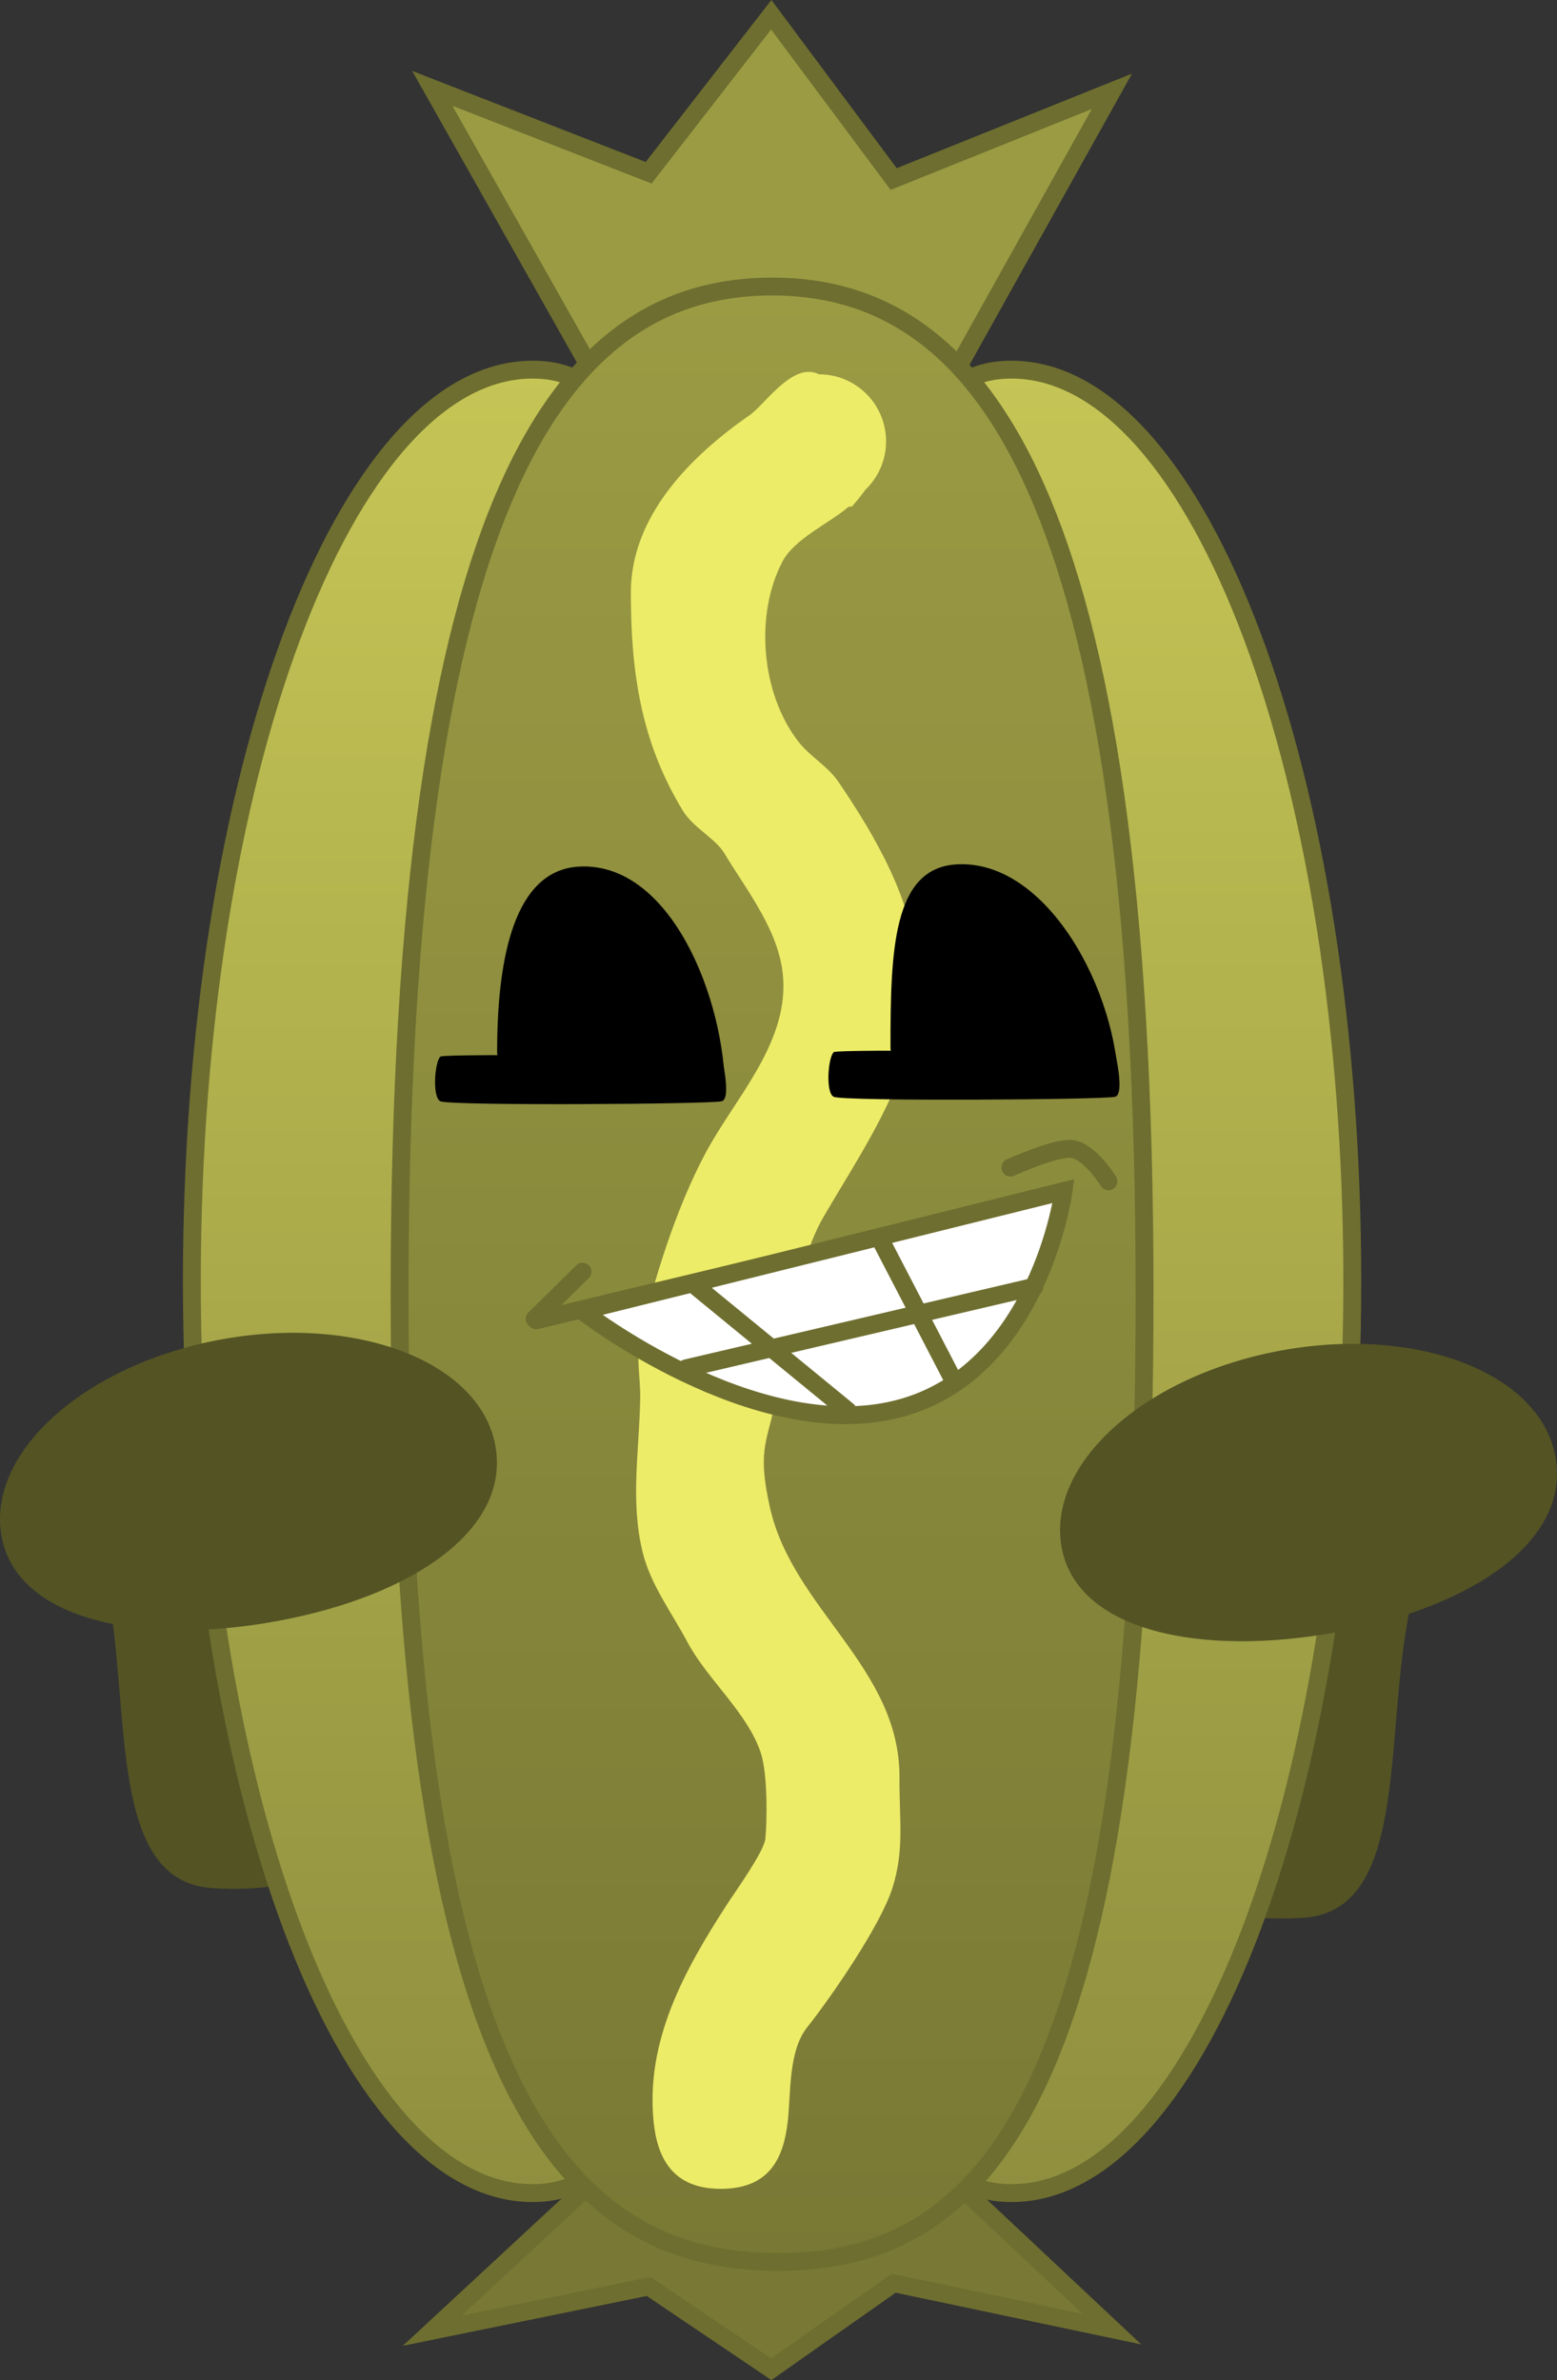 <svg viewBox="0,0,174.163,266.268" height="266.268" width="174.163" xmlns:xlink="http://www.w3.org/1999/xlink" xmlns="http://www.w3.org/2000/svg" version="1.1"><rect x="0" y="0" width="174.163" height="266.268" fill="#333333" stroke="none"/><defs><linearGradient id="color-1" gradientUnits="userSpaceOnUse" y2="290.647" x2="200.61" y1="86.647" x1="200.61"><stop stop-color="#c5c556" offset="0"></stop><stop stop-color="#8f8f3f" offset="1"></stop></linearGradient><linearGradient id="color-2" gradientUnits="userSpaceOnUse" y2="290.647" x2="279.61" y1="86.647" x1="279.61"><stop stop-color="#c5c556" offset="0"></stop><stop stop-color="#8f8f3f" offset="1"></stop></linearGradient><linearGradient id="color-3" gradientUnits="userSpaceOnUse" y2="298.347" x2="240.11" y1="77.347" x1="240.11"><stop stop-color="#9b9b44" offset="0"></stop><stop stop-color="#797935" offset="1"></stop></linearGradient></defs><g transform="translate(-153.747,-45.294)"><g style="mix-blend-mode: normal" stroke-dashoffset="0" stroke-dasharray="" stroke-miterlimit="10" stroke-linejoin="miter" fill-rule="nonzero" data-paper-data="{&quot;isPaintingLayer&quot;:true}"><path stroke-linecap="butt" stroke-width="0" stroke="none" fill="#535324" data-paper-data="{&quot;index&quot;:null}" d="M295.925,206.427c11.397,2.118 17.947,5.776 15.321,19.908c-2.626,14.132 -0.113,32.719 -11.678,33.507c-22.311,1.52 -31.66,-17.53 -29.033,-31.662c2.626,-14.132 13.994,-23.871 25.391,-21.753z"></path><path stroke-linecap="butt" stroke-width="0" stroke="none" fill="#535324" d="M206.484,224.86c2.626,14.132 -6.722,33.182 -29.033,31.662c-11.565,-0.788 -9.052,-19.375 -11.678,-33.507c-2.626,-14.132 3.924,-17.79 15.321,-19.908c11.397,-2.118 22.765,7.621 25.391,21.753z"></path><path stroke-linecap="butt" stroke-width="2" stroke="#6e6e30" fill="url(#color-1)" d="M222.864,188.647c0,56.333 11.524,102 -9.531,102c-21.055,0 -38.124,-45.667 -38.124,-102c0,-56.333 17.069,-102 38.124,-102c21.055,0 9.531,45.667 9.531,102z"></path><path stroke-linecap="butt" stroke-width="2" stroke="#6e6e30" fill="url(#color-2)" data-paper-data="{&quot;index&quot;:null}" d="M266.887,86.647c21.055,0 38.124,45.667 38.124,102c0,56.333 -17.069,102 -38.124,102c-21.055,0 -9.531,-45.667 -9.531,-102c0,-56.333 -11.524,-102 9.531,-102z"></path><g stroke-linecap="butt" stroke-width="2" stroke="#6e6e30"><path fill="#797935" data-paper-data="{&quot;index&quot;:null}" d="M260.825,289.621l17.294,16.239l-24.409,-5.139l-13.689,9.627l-13.717,-9.259l-24.201,4.946l17.883,-16.588z"></path><path fill="#9b9b44" d="M219.985,86.847l-17.883,-31.667l24.201,9.441l13.717,-17.676l13.689,18.379l24.409,-9.811l-17.294,31z"></path><path fill="url(#color-3)" d="M281.777,190.043c0,90.531 -18.004,108.305 -41.016,108.305c-23.012,0 -42.318,-17.774 -42.318,-108.305c0,-90.531 18.655,-112.695 41.667,-112.695c23.012,0 41.667,22.165 41.667,112.695z"></path></g><path stroke-linecap="butt" stroke-width="0.5" stroke="none" fill="#ecec68" data-paper-data="{&quot;index&quot;:null}" d="M248.679,101.98c-2.229,1.911 -6.046,3.555 -7.411,6.144c-3.062,5.81 -2.458,14.613 1.756,20.103c1.327,1.729 3.255,2.69 4.544,4.589c4.179,6.155 8.32,13.303 8.792,20.854c0.667,10.672 -5.374,18.982 -10.501,27.772c-1.97,3.377 -2.836,7.764 -3.791,11.582c-0.314,1.256 -1.659,2.588 -1.708,3.916c-0.07,1.909 0.414,3.865 0,5.729c-0.911,4.1 -1.849,5.148 -0.5,11.229c2.534,11.422 14.567,17.92 14.5,30.26c-0.026,4.827 0.564,8.095 -0.792,12.365c-1.323,4.168 -6.781,12.104 -9.544,15.589c-2.123,2.677 -1.805,7.507 -2.164,10.557c-0.465,3.95 -1.938,7.5 -7.5,7.5c-5.435,0 -7.1,-3.55 -7.5,-7.5c-0.92,-9.09 3.468,-17.001 8.197,-24.303c1.018,-1.572 4.159,-5.933 4.303,-7.377c0.175,-1.758 0.293,-7.08 -0.5,-9.549c-1.428,-4.447 -6.023,-8.303 -8.208,-12.416c-1.748,-3.291 -4.096,-6.384 -5,-10c-1.449,-5.796 -0.366,-11.637 -0.292,-17.395c0.028,-2.153 -0.467,-4.357 0,-6.459c1.493,-6.717 4.034,-14.74 7.292,-20.854c3.225,-6.054 9.114,-12.071 8.708,-19.429c-0.29,-5.261 -3.984,-9.81 -6.601,-14.149c-0.985,-1.634 -3.474,-2.862 -4.607,-4.714c-4.703,-7.683 -5.839,-15.51 -5.839,-24.435c0,-8.642 6.798,-15.34 13.277,-19.843c0.618,-0.43 1.393,-1.291 2.264,-2.17c0.15,-0.162 0.307,-0.318 0.471,-0.466c1.533,-1.481 3.31,-2.803 5.034,-1.941c4.142,0 7.5,3.358 7.5,7.5c0,2.125 -0.884,4.044 -2.304,5.409c-0.445,0.607 -0.948,1.233 -1.503,1.88z"></path><path stroke-linecap="butt" stroke-width="0" stroke="none" fill="#535324" d="M209.152,206.994c1.729,9.355 -9.126,16.832 -24.377,19.65c-15.25,2.819 -29.12,-0.088 -30.849,-9.443c-1.729,-9.355 9.232,-19.223 24.482,-22.042c15.25,-2.819 29.014,2.48 30.743,11.834z"></path><path stroke-linecap="butt" stroke-width="0" stroke="none" fill="#535324" d="M327.729,208.226c1.729,9.355 -9.126,16.832 -24.377,19.65c-15.25,2.819 -29.12,-0.088 -30.849,-9.443c-1.729,-9.355 9.232,-19.223 24.482,-22.042c15.25,-2.819 29.014,2.48 30.743,11.834z"></path><g stroke-linecap="butt" stroke-width="0" stroke="none" fill="#000000"><path d="M278.862,167.167c0,0.829 -25.508,0.607 -25.508,-4.667c0,-10.77 0.249,-20.04 7.32,-20.5c10.252,-0.667 18.188,14.397 18.188,25.167z"></path><path d="M247.011,168c-0.94,-0.425 -0.641,-4.434 0,-5c0.422,-0.373 31.455,0 31.455,0c0,0 1.139,4.756 0,5c-1.525,0.327 -30.312,0.517 -31.455,0z"></path></g><g stroke-linecap="butt" stroke-width="0" stroke="none" fill="#000000"><path d="M234.862,167.667c0,0.829 -25.508,0.607 -25.508,-4.667c0,-10.77 1.999,-20.29 9.07,-20.75c10.252,-0.667 16.438,14.647 16.438,25.417z"></path><path d="M203.011,168.5c-0.94,-0.425 -0.641,-4.434 0,-5c0.422,-0.373 31.455,0 31.455,0c0,0 1.139,4.756 0,5c-1.525,0.327 -30.312,0.517 -31.455,0z"></path></g><g stroke-linecap="round" stroke-width="2" stroke="#6e6e30"><g><path fill="none" d="M272.375,178.77c-13.918,3.582 -50.269,12.196 -58.647,14.233"></path><path fill="#ffffff" d="M272.71,178.546c0,0 -2.704,20.434 -18.674,24.405c-15.97,3.971 -35.191,-11.011 -35.191,-11.011z"></path></g><path fill="none" d="M230.513,198.367l38.945,-9.127"></path><path fill="none" d="M231.729,189.315l16.845,13.806"></path><path fill="none" d="M252.37,184.257l7.96,15.338"></path><path fill="none" d="M218.908,187.563l-5.354,5.277"></path><path fill="none" d="M266.764,175.92c0,0 5.049,-2.302 6.873,-2.085c2.028,0.242 4.1,3.622 4.1,3.622"></path></g></g></g></svg><!--rotationCenter:86.25272524193929:134.70619722714963-->